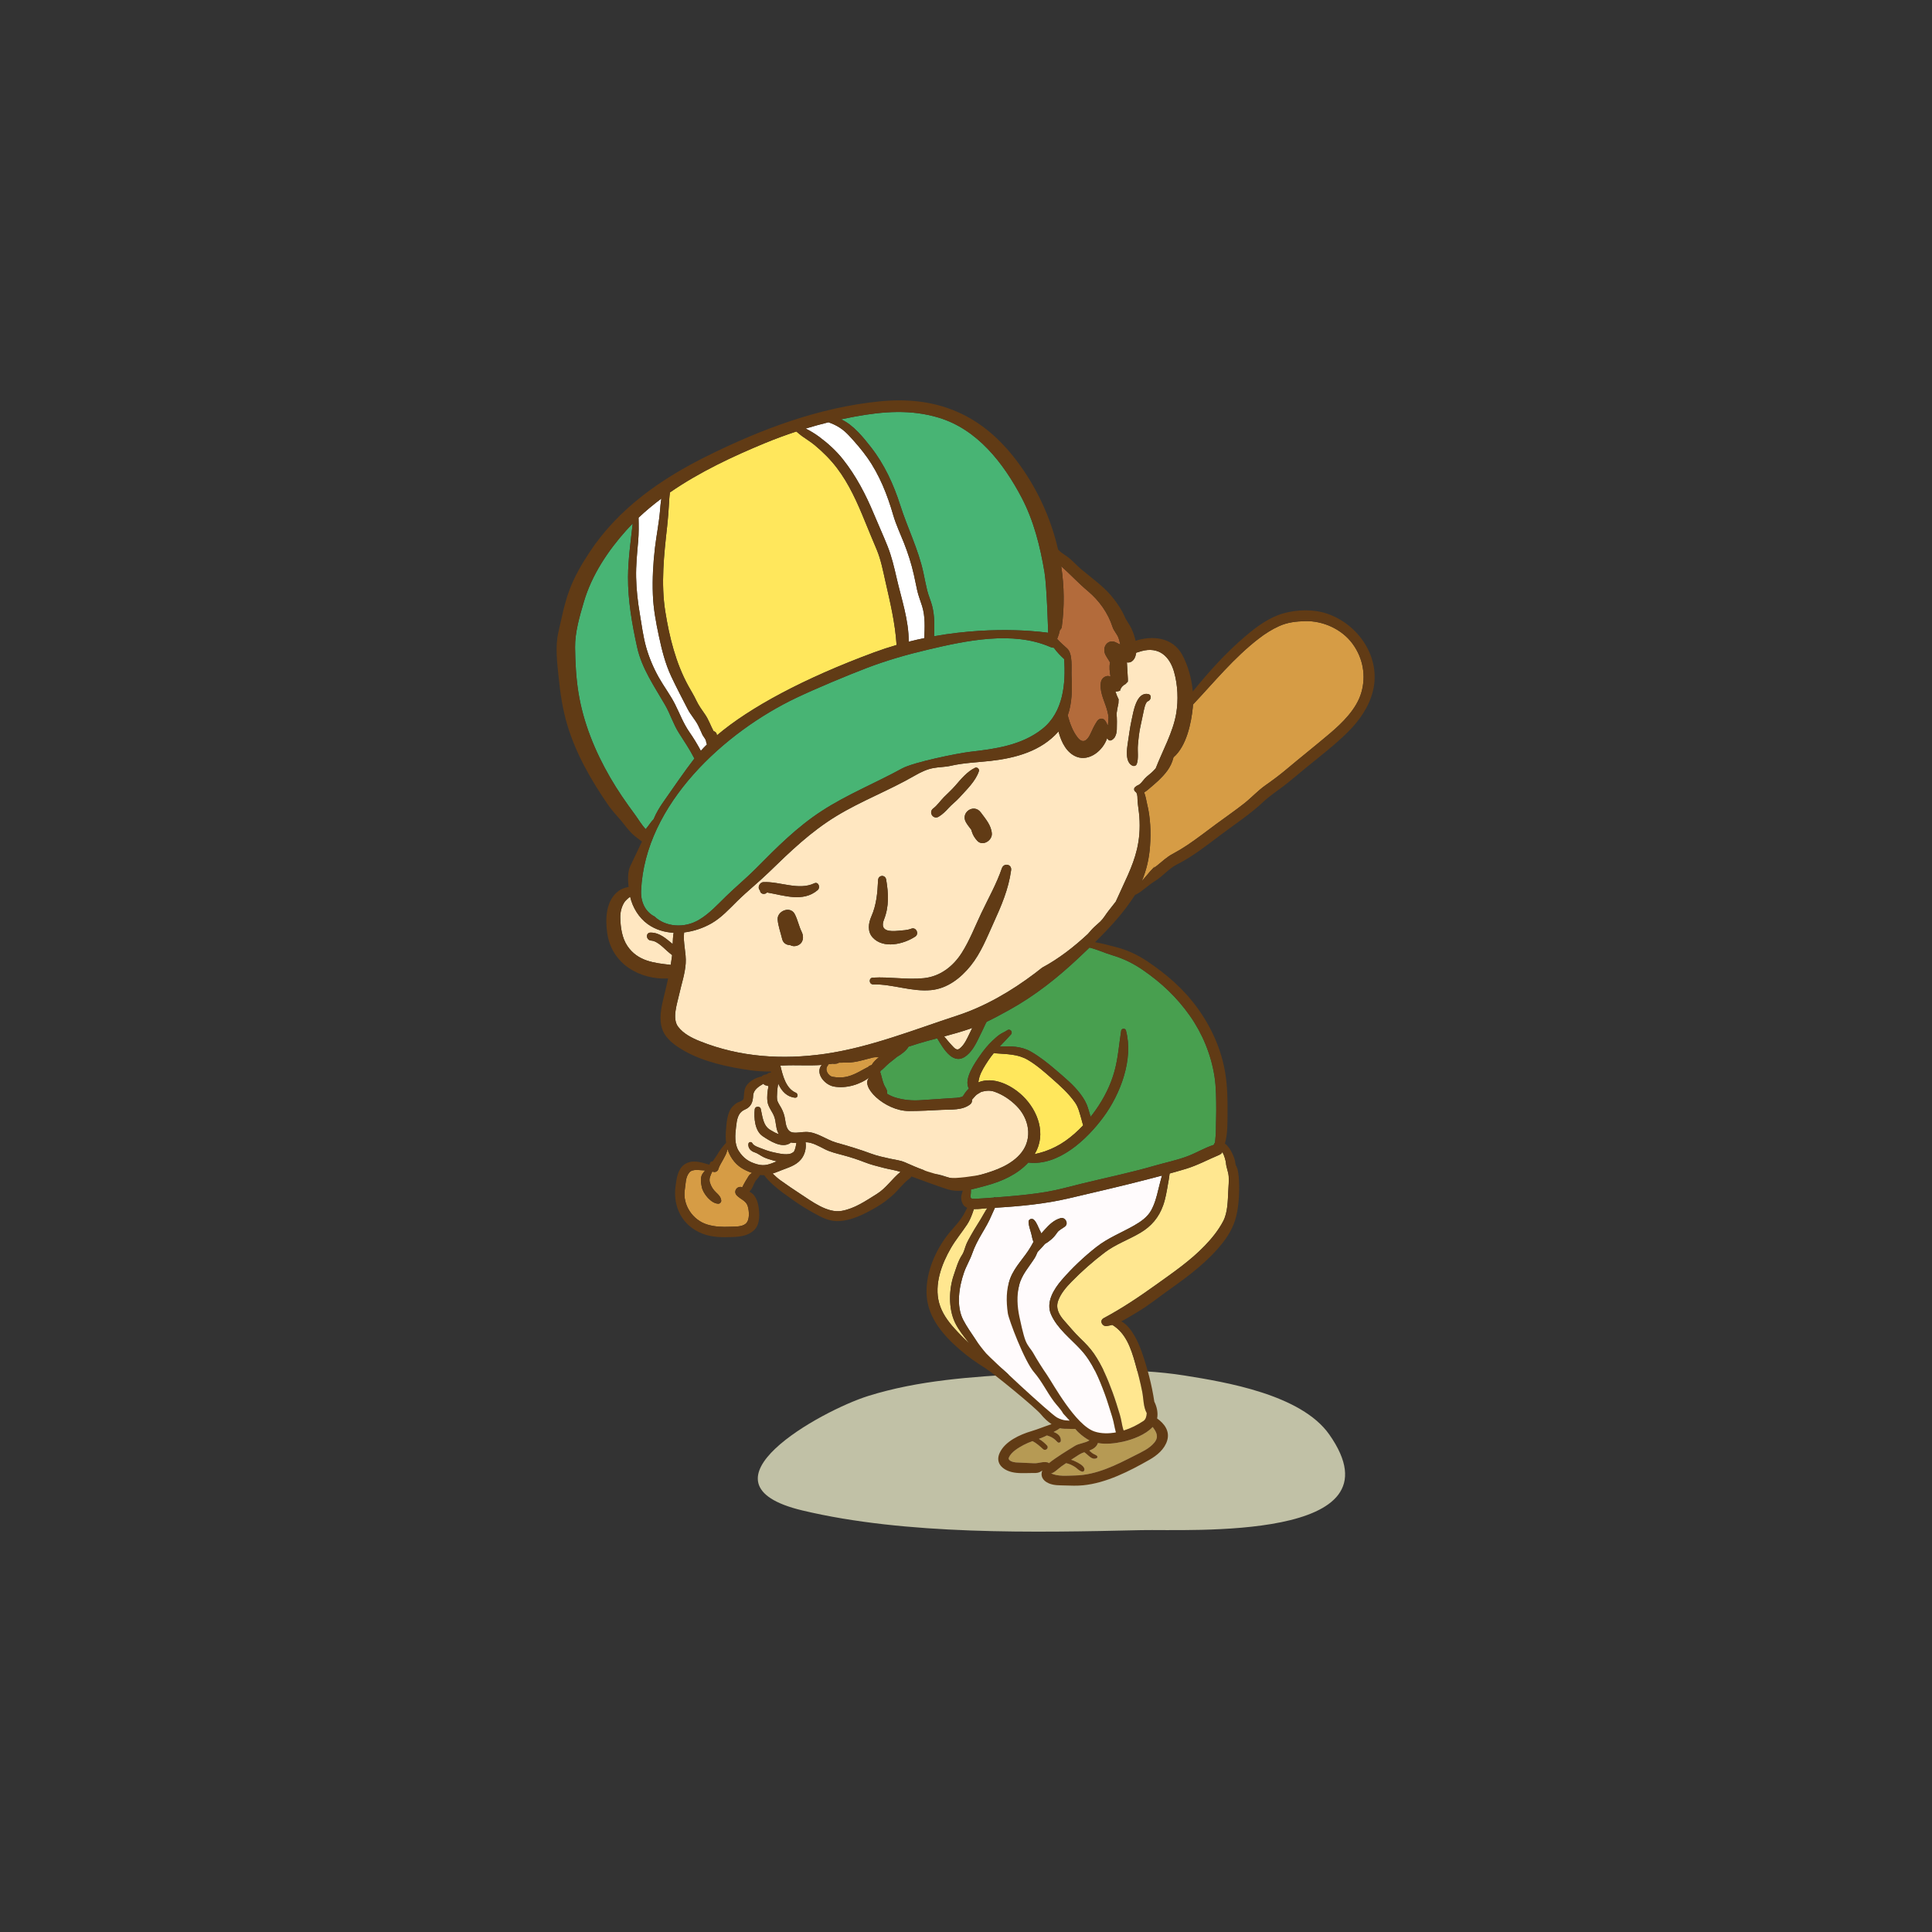 <?xml version="1.0" encoding="utf-8"?>
<!-- Generator: Adobe Illustrator 16.0.0, SVG Export Plug-In . SVG Version: 6.00 Build 0)  -->
<!DOCTYPE svg PUBLIC "-//W3C//DTD SVG 1.1//EN" "http://www.w3.org/Graphics/SVG/1.1/DTD/svg11.dtd">
<svg version="1.1" id="Layer_1" xmlns="http://www.w3.org/2000/svg" xmlns:xlink="http://www.w3.org/1999/xlink" x="0px" y="0px"
	 width="350px" height="350px" viewBox="0 0 350 350" enable-background="new 0 0 350 350" xml:space="preserve">
<rect x="0" y="0" width="350" height="350" fill="#333333" stroke="none"/>
<g>
	<path fill="#C1C1A6" d="M240.811,259.873c-5.103-7.262-18.862-9.505-26.155-10.674c-9.476-1.518-19.575-0.877-29.116-0.322
		c-9.506,0.55-19.12,1.159-28.253,4.015c-8.51,2.661-32.402,15.855-11.926,20.741c18.798,4.486,42.049,4.01,61.394,3.566
		C215.282,277.004,254.485,279.329,240.811,259.873z"/>
	<g>
		<g>
			<path fill="#FFE7C1" d="M156.61,210.539c-1.309-0.514-2.604-0.926-3.96-1.288c-1.093-0.293-2.217-0.552-3.231-1.066
				c-0.961-0.487-2.348-1.295-3.484-1.262c0.175,1.1-0.14,2.307-0.86,3.149c-0.962,1.128-2.321,1.444-3.64,1.979
				c-0.513,0.208-0.994,0.4-1.467,0.549c0.449,0.435,0.907,0.86,1.429,1.233c1.172,0.843,2.373,1.657,3.582,2.446
				c2.054,1.338,4.922,3.548,7.511,3.083c2.371-0.427,4.369-1.83,6.362-3.068c1.689-1.049,2.77-2.773,4.287-3.988
				c-0.969-0.333-2.013-0.466-3.001-0.721C158.932,211.274,157.771,210.996,156.61,210.539z"/>
			<path fill="#FFE7C1" d="M139.87,210.17c-0.538-0.15-1.078-0.322-1.583-0.567c-0.504-0.244-1.006-0.659-1.536-0.83
				c-0.697-0.223-1.221-0.708-1.181-1.48c0.022-0.447,0.554-0.542,0.747-0.148c0.243,0.496,1.468,0.835,1.968,1.04
				c0.674,0.275,1.377,0.478,2.089,0.626c0.846,0.177,2.527,0.581,3.264-0.04c0.057-0.048,0.114-0.077,0.172-0.093
				c0.279-0.497,0.37-1.065,0.468-1.629c-0.336,0.008-0.675-0.007-1.014-0.069c-0.042,0.047-0.09,0.089-0.147,0.126
				c-1.525,0.973-3.68-0.429-4.954-1.281c-1.438-0.964-1.601-3.349-1.435-4.886c0.058-0.547,0.96-0.601,1.085-0.066
				c0.315,1.332,0.402,3.034,1.709,3.812c0.492,0.294,1.012,0.613,1.57,0.775c-0.067-0.113-0.127-0.227-0.179-0.346
				c-0.384-0.89-0.319-1.85-0.623-2.747c-0.328-0.97-1.116-1.75-1.251-2.793c-0.122-0.938-0.002-1.876,0.181-2.797
				c-0.063-0.017-0.123-0.04-0.178-0.076c-0.043-0.028-0.21-0.038-0.271-0.066c-0.051-0.023-0.107-0.038-0.163-0.053
				c-0.151-0.044-0.244-0.147-0.281-0.267c-0.898,0.51-1.843,1.135-1.889,2.166c-0.051,1.177-0.354,2.03-1.493,2.528
				c-1.327,0.581-1.447,1.857-1.607,3.18c-0.167,1.377-0.306,3.029,0.461,4.269c0.828,1.338,1.842,2.036,3.329,2.455
				c1.452,0.411,2.288-0.006,3.598-0.52C140.42,210.321,140.129,210.244,139.87,210.17z"/>
			<path fill="#FFE7C1" d="M177.791,212.78c2.603-0.723,5.549-1.793,7.269-4.002c2.048-2.633,1.354-6.163-0.915-8.432
				c-1.129-1.13-2.45-2.024-3.964-2.564c-0.853-0.305-1.629-0.188-2.411,0.02c-0.365,0.224-0.781,0.423-1.031,0.682
				c-0.225,0.232-0.436,0.495-0.656,0.744c0.055,0.296-0.072,0.638-0.312,0.826c-1.444,1.127-3.385,0.91-5.122,1.004
				c-1.926,0.104-4.077,0.215-6.006,0.214c-4.352,0-9.073-4.567-7.054-6.147c-1.819,1.39-4.336,2.103-6.502,1.716
				c-1.756-0.313-3.464-2.482-2.225-3.914c-2.297,0.164-4.612-0.021-6.914,0.092c-0.189,0.01-0.384,0.014-0.579,0.019
				c0.428,1.771,0.971,4.14,2.81,4.924c0.443,0.189,0.405,0.949-0.148,0.896c-1.43-0.134-2.406-1.147-2.98-2.419
				c-0.024-0.053-0.047-0.105-0.07-0.16c-0.075,0.529-0.176,1.063-0.192,1.572c-0.015,0.52-0.116,1.188,0.087,1.681
				c0.175,0.427,0.436,0.787,0.653,1.19c0.364,0.674,0.581,1.309,0.697,2.067c0.14,0.914,0.281,2.22,1.438,2.378
				c0.796,0.107,1.584-0.114,2.381-0.107c1.993,0.018,3.648,1.431,5.492,1.947c2.147,0.599,4.209,1.221,6.299,1.996
				c1.103,0.409,2.236,0.643,3.379,0.9c0.868,0.194,1.861,0.292,2.68,0.646c1.121,0.485,2.21,0.984,3.339,1.379
				c0.434,0.268,0.88,0.526,1.335,0.771c0.255,0.014,0.513,0.021,0.774,0.012c0.825-0.029,1.824,0.428,2.619,0.637
				c0.953,0.251,1.896,0.251,2.833,0.125c0.141-0.209,0.486-0.255,0.695-0.115C176.259,213.207,177.024,212.993,177.791,212.78z"/>
			<path fill="#FFE790" d="M173.01,239.595c-1.206-2.51-1.118-6.021-0.216-8.627c0.419-1.208,0.78-2.549,1.494-3.623
				c0.379-0.568,0.507-1.31,0.772-1.938c0.255-0.596,0.571-1.132,0.884-1.697c0.731-1.325,1.605-2.563,2.33-3.893
				c0.176-0.322,0.375-0.633,0.579-0.939c-0.612,0.034-1.549,0.188-2.424,0.155c-0.105,0.274-0.188,0.559-0.276,0.805
				c-0.248,0.696-0.556,1.384-0.964,2.003c-0.946,1.431-2.057,2.752-2.919,4.241c-1.68,2.897-3.057,6.58-2.142,9.948
				c0.492,1.809,1.59,3.322,2.838,4.695c0.812,0.894,1.689,1.809,2.627,2.621c-0.053-0.067-0.102-0.136-0.155-0.201
				C174.564,242.057,173.618,240.859,173.01,239.595z"/>
			<path fill="#FFFBFC" d="M194.259,257.795c-0.455-0.841-2.524-3.415-3.089-4.178c-1.252-1.694-2.358-3.421-3.472-5.21
				c-0.847-1.361-4.321-9.611-4.479-10.724c-0.295-2.09-0.978-4.083-0.207-6.087c0.86-2.239,2.607-3.778,3.776-5.835
				c0.12-0.213,0.268-0.495,0.438-0.791c-0.232-0.486-0.273-1.034-0.425-1.558c-0.195-0.678-0.438-1.35-0.472-2.055
				c-0.024-0.521,0.661-0.706,0.987-0.373c0.501,0.509,0.714,1.199,1.024,1.832c0.096,0.196,0.221,0.409,0.3,0.625
				c0.006-0.003,0.014-0.007,0.021-0.01c0.19-0.215,0.385-0.43,0.578-0.645c0.823-0.913,1.676-1.768,2.891-2.11
				c0.833-0.235,1.508,0.942,0.815,1.508c-0.452,0.371-1.092,0.623-1.426,1.111c-0.295,0.433-0.626,0.855-1.025,1.196
				c-0.338,0.29-0.744,0.606-1.177,0.843c-0.439,0.497-0.877,0.993-1.35,1.473c-0.169,0.39-0.33,0.786-0.543,1.125
				c-1.03,1.626-2.346,3.008-2.805,4.932c-0.444,1.862-0.877,3.702-0.479,5.565c0.125,0.589,1.973,6.119,2.293,6.687
				c0.806,1.421,7.65,12.143,8.54,12.698c0.892,0.558,2.728,1.896,3.416,2.108c1.229,0.377,2.492-0.202,3.773-0.426
				c-0.274-0.95-0.379-1.917-0.689-2.872c-0.439-1.356-0.826-2.733-1.321-4.065c-1.051-2.832-2.243-5.752-4.311-8.01
				c-1.857-2.029-4.32-3.861-5.441-6.445c-0.965-2.218,0.528-4.588,1.95-6.234c1.856-2.148,4.039-4.212,6.272-5.963
				c2.123-1.664,4.529-2.576,6.846-3.902c1.181-0.675,2.395-1.502,3.069-2.724c0.659-1.189,1.009-2.512,1.315-3.83
				c0.199-0.844,0.43-1.663,0.65-2.487c-0.818,0.218-1.637,0.434-2.454,0.645c-4.762,1.24-9.579,2.338-14.365,3.467
				c-4.419,1.041-8.923,1.455-13.44,1.723c-0.179,0.438-0.411,0.868-0.598,1.321c-0.489,1.185-1.142,2.281-1.79,3.386
				c-0.696,1.188-1.301,2.326-1.752,3.632c-0.402,1.153-1.052,2.192-1.457,3.36c-0.906,2.612-1.479,6.094-0.13,8.66
				c0.644,1.223,1.45,2.349,2.211,3.497c0.528,0.8,0.878,1.659,1.294,2.496c1.026,0.69,1.966,1.919,3.042,2.488
				c1.475,0.781,8.421,8.495,9.665,9.216C190.979,256.999,194.305,257.88,194.259,257.795z"/>
			<path fill="#D69C45" d="M153.526,192.494c-0.479,0.008-0.994,0.021-1.521,0.019c-0.121,0.055-0.245,0.105-0.368,0.159
				c-0.275,0.045-0.526,0.074-0.808,0.025c-0.264,0.042-0.529,0.081-0.794,0.115c-0.005,0.092-0.035,0.186-0.103,0.264
				c-0.572,0.669,0.087,1.847,0.898,1.996c0.943,0.174,1.896,0.172,2.826-0.082c1.382-0.376,2.526-1.169,3.78-1.791
				c-0.005-0.029-0.012-0.059-0.018-0.087c0.163-0.059,0.326-0.115,0.49-0.173c0.312-0.551,0.833-1.04,1.312-1.411
				c-0.38-0.005-0.762-0.027-1.13,0.063C156.525,191.969,155.165,192.469,153.526,192.494z"/>
			<path fill="#D69C45" d="M132.688,209.998c-0.405-0.586-0.693-1.194-0.889-1.822c-0.061,0.227-0.11,0.456-0.194,0.673
				c-0.144,0.388-0.359,0.739-0.542,1.106c-0.289,0.579-0.728,1.169-0.904,1.793c-0.16,0.569-0.726,0.686-1.112,0.476
				c-0.305,0.652-0.662,1.285-0.434,2.019c0.22,0.705,0.564,1.256,1.103,1.766c0.472,0.445,0.856,0.807,0.942,1.465
				c0.037,0.287-0.234,0.595-0.523,0.591c-1.287-0.014-2.749-1.798-2.997-3.013c-0.148-0.732-0.317-1.716,0.115-2.384
				c0.136-0.213,0.311-0.42,0.489-0.629c-1.011-0.021-2.255-0.335-2.845,0.351c-0.733,0.854-0.668,2.047-0.836,3.099
				c-0.446,2.789,1.431,5.561,4.092,6.356c1.37,0.409,2.685,0.447,4.102,0.392c0.87-0.035,2.085,0.048,2.811-0.527
				c0.806-0.641,0.666-2.322,0.394-3.205c-0.305-0.995-1.264-1.21-1.966-1.924c-0.755-0.769,0.103-1.858,0.971-1.486
				c0.341-0.713,0.739-1.376,1.171-2.063c0.128-0.205,0.358-0.38,0.598-0.552C134.808,211.979,133.612,211.331,132.688,209.998z"/>
			<path fill="#FFE75C" d="M187.428,209.088c0.636-0.15,1.271-0.303,1.892-0.52c1.29-0.455,2.52-1.066,3.643-1.852
				c1.175-0.821,2.268-1.793,3.266-2.853c-0.131-0.344-0.193-0.709-0.319-1.132c-0.309-1.032-0.526-2.111-1.156-3.006
				c-1.162-1.654-2.688-3.017-4.197-4.345c-1.353-1.195-2.803-2.469-4.366-3.383c-1.828-1.067-3.798-1.014-5.851-1.182
				c-0.11,0.001-0.203-0.023-0.281-0.064c-0.357,0.429-0.698,0.875-1.014,1.354c-0.611,0.934-1.288,1.941-1.611,3.021
				c-0.095,0.315-0.146,0.638-0.203,0.954c2.696-1.112,5.965,0.45,8.055,2.47c2.766,2.673,4.303,6.916,2.181,10.481
				C187.452,209.052,187.438,209.069,187.428,209.088z"/>
			<path fill="#48B474" d="M168.037,117.699c-3.747,0.882-7.461,1.95-11.063,3.326c-3.518,1.343-9.272,3.754-12.667,5.367
				c-12.905,6.128-27.482,19.225-28.167,34.957c-0.089,2.076,0.763,3.83,2.439,4.689c1.998,1.905,5.387,2.162,8.02,0.611
				c1.925-1.135,3.364-2.75,4.954-4.297c1.801-1.754,3.746-3.348,5.515-5.142c3.684-3.733,7.319-7.373,11.729-10.253
				c4.63-3.025,9.766-5.078,14.595-7.73c2.116-1.162,10.176-2.785,12.379-3.036c4.504-0.512,9.316-1.167,13.059-4.143
				c3.817-3.035,4.256-8.254,3.95-12.65c-0.661-0.616-1.338-1.296-1.87-2.05c-0.201-0.001-0.414-0.043-0.631-0.139
				C183.451,114.23,175.024,116.051,168.037,117.699z"/>
			<path fill="#FFE7C1" d="M114.165,162.478c-0.002-0.009-0.004-0.019-0.007-0.027c-0.421,0.275-0.898,0.783-1,0.932
				c-0.554,0.811-0.807,1.867-0.787,2.845c0.035,1.735,0.297,3.695,1.301,5.167c1.879,2.757,4.858,3.069,7.84,3.398
				c0.084-0.506,0.161-1.013,0.222-1.52c0.01-0.083,0.016-0.165,0.024-0.246c-0.174-0.146-0.35-0.289-0.527-0.429
				c-0.924-0.739-2.039-2.121-3.285-2.206c-0.903-0.061-1.043-1.445-0.089-1.445c1.67,0,2.788,1.098,4.008,2.073
				c0.023-0.688,0.054-1.367,0.166-2.041c-1.659-0.088-3.277-0.563-4.669-1.555C115.754,166.28,114.598,164.397,114.165,162.478z"/>
			<path fill="#48B474" d="M157.787,81.02c2.434,3.112,4.105,6.754,5.298,10.505c1.304,4.103,3.287,7.991,4.195,12.222
				c0.229,1.065,0.425,2.14,0.686,3.198c0.236,0.965,0.664,1.875,0.907,2.841c0.461,1.819,0.411,3.627,0.347,5.473
				c11.57-2.066,20.664-0.622,20.664-0.622s-0.225-8.35-0.663-10.974c-0.773-4.645-1.951-9.358-4.157-13.545
				c-3.307-6.272-8.025-12.339-14.988-14.448c-5.078-1.539-10.063-1.146-15.229-0.2c-0.827,0.152-1.656,0.319-2.482,0.499
				C154.572,76.914,156.557,79.449,157.787,81.02z"/>
			<path fill="#B36B3B" d="M192.001,114.154c-0.099,0.557-0.283,1.073-0.49,1.604c0.574,0.624,1.23,1.206,1.788,1.699
				c1.107,0.982,0.758,3.671,0.828,5.055c0.121,2.351,0.092,4.861-0.697,7.091c0.385,1.439,0.908,2.871,1.782,3.989
				c0.912,1.17,1.731,0.649,2.309-0.604c0.387-0.839,0.733-1.606,1.235-2.345c0.354-0.52,1.053-0.65,1.456-0.088
				c0.183,0.255,0.319,0.529,0.413,0.813c0.042-0.018,0.077-0.037,0.106-0.058c0.019-0.44,0.046-0.883,0.091-1.324
				c-0.066-0.736-0.26-1.409-0.506-2.125c-0.48-1.388-1.151-2.862-0.856-4.358c0.129-0.651,0.863-1.198,1.535-0.999
				c0.072,0.021,0.132,0.043,0.186,0.064c-0.143-0.867-0.273-1.71-0.082-2.552c-0.311-0.619-0.865-1.199-1.006-1.898
				c-0.245-1.213,0.766-2.331,2.02-1.757c0.271,0.124,0.546,0.274,0.825,0.412c-0.062-0.392-0.164-0.778-0.284-1.132
				c-0.254-0.756-0.874-1.338-1.102-2.05c-0.804-2.521-2.425-4.794-4.447-6.487c-1.707-1.429-3.205-3.054-4.854-4.525
				c0.546,3.619,0.602,7.311,0.105,10.955C192.32,113.799,192.185,114.008,192.001,114.154z"/>
			<path fill="#FFFFFF" d="M152.71,83.215c2.375,2.998,4.129,6.36,5.594,9.882c0.815,1.96,1.709,3.898,2.491,5.872
				c0.741,1.871,1.196,3.819,1.645,5.777c0.844,3.69,2.216,7.645,2.178,11.502c0.955-0.241,1.897-0.456,2.829-0.647
				c0.071-1.944,0.19-3.86-0.384-5.753c-0.294-0.966-0.683-1.898-0.902-2.885c-0.207-0.931-0.386-1.867-0.594-2.797
				c-0.44-1.981-1.065-3.931-1.812-5.82c-0.657-1.663-1.437-3.299-1.936-5.019c-1.057-3.655-2.476-7.277-4.686-10.402
				c-0.995-1.408-2.13-2.72-3.302-3.985c-1.122-1.21-2.215-1.898-3.744-2.438c-1.384,0.343-2.761,0.722-4.128,1.137
				c0.85,0.432,1.669,0.922,2.436,1.491C149.979,80.301,151.485,81.668,152.71,83.215z"/>
			<path fill="#48B474" d="M117.026,150.146c0.522-0.603,0.886-1.25,1.382-1.738c0.463-1.134,1.114-2.214,1.833-3.229
				c1.829-2.582,3.624-5.269,5.558-7.768c-0.013-0.02-0.026-0.036-0.036-0.057c-0.816-1.593-1.806-3.057-2.766-4.563
				c-1.033-1.623-1.561-3.436-2.516-5.09c-1.933-3.353-4.204-6.58-5.055-10.434c-0.912-4.124-1.68-8.49-1.654-12.726
				c0.021-3.249,0.488-6.477,0.848-9.709c-0.389,0.397-0.772,0.8-1.143,1.214c-3.335,3.72-6.28,8.123-7.706,12.983
				c-0.767,2.614-1.62,5.504-1.591,8.25c0.031,2.658,0.178,5.47,0.594,8.095c0.867,5.482,2.999,10.703,5.756,15.468
				c1.364,2.356,2.855,4.504,4.467,6.686c0.65,0.881,1.234,1.908,1.978,2.684C116.993,150.191,117.007,150.169,117.026,150.146z"/>
			<path fill="#FFE75C" d="M124.692,124.25c0.495,0.905,1.023,1.729,1.458,2.663c0.42,0.9,1.034,1.725,1.596,2.544
				c0.636,0.927,0.975,1.979,1.508,2.959c0.008,0.012,0.013,0.022,0.021,0.034c0.288,0.082,0.532,0.29,0.583,0.622
				c0.008,0.048,0.014,0.096,0.021,0.145c5.932-5.041,15.74-10.326,28.5-15.041c1.357-0.502,2.708-0.943,4.045-1.332
				c-0.248-3.964-1.16-7.725-2.039-11.598c-0.433-1.909-0.799-3.865-1.561-5.679c-0.72-1.719-1.441-3.429-2.143-5.158
				c-1.358-3.345-2.859-6.737-5.059-9.627c-1.161-1.526-2.507-2.865-3.976-4.096c-0.771-0.646-1.61-1.141-2.418-1.726
				c-0.322-0.233-0.634-0.532-0.965-0.789c-1.928,0.633-3.831,1.334-5.691,2.103c-5.788,2.393-11.853,5.227-17.198,8.927
				c-0.126,0.763-0.152,1.59-0.171,1.898c-0.091,1.453-0.186,2.871-0.35,4.324c-0.565,5.056-1.139,10.311-0.328,15.372
				C121.271,115.444,122.42,120.102,124.692,124.25z"/>
			<path fill="#FFFFFF" d="M115.238,104.586c0.043,2.229,0.299,4.436,0.67,6.632c0.339,1.997,0.598,4.103,1.15,6.05
				c0.532,1.876,1.33,3.757,2.288,5.458c0.925,1.643,2.083,3.157,2.934,4.841c0.874,1.73,1.499,3.458,2.618,5.068
				c0.756,1.085,1.439,2.213,2.062,3.379c0.349-0.385,0.721-0.772,1.118-1.163c-0.096-0.154-0.159-0.346-0.172-0.581
				c-0.019-0.31-0.532-0.893-0.667-1.188c-0.264-0.573-0.503-1.169-0.795-1.728c-0.527-1.008-1.33-1.861-1.849-2.87
				c-1.009-1.962-2.034-3.9-2.977-5.906c-1.114-2.37-1.718-4.835-2.266-7.396c-0.531-2.479-0.987-4.941-1.08-7.481
				c-0.103-2.833,0.046-5.676,0.383-8.49c0.268-2.249,0.73-4.494,0.917-6.748c0.039-0.462,0.094-1.284,0.243-2.143
				c-1.448,1.081-2.833,2.231-4.134,3.463c0.034,1.427,0.054,2.849-0.075,4.284C115.414,100.227,115.194,102.417,115.238,104.586z"
				/>
			<path fill="#D69C45" d="M236.427,112.525c-1.644,0.043-3.163,0.212-4.68,0.891c-1.319,0.59-2.548,1.374-3.689,2.255
				c-4.508,3.471-8.06,7.852-11.93,11.957c-0.013,0.194-0.028,0.387-0.047,0.577c-0.282,2.776-1.125,6.971-3.497,8.998
				c-0.004,0.018-0.004,0.037-0.009,0.056c-0.456,1.799-1.47,2.951-2.796,4.22c-0.569,0.543-1.197,1.042-1.79,1.557
				c-0.225,0.194-0.463,0.376-0.719,0.512c0.289,0.684,0.401,1.549,0.535,2.088c0.617,2.461,0.71,5.123,0.533,7.648
				c-0.153,2.184-0.626,4.312-1.479,6.324c0.499-0.559,0.989-1.125,1.463-1.709c0.299-0.309,0.592-0.621,0.878-0.94
				c-0.07,0.108-0.141,0.215-0.212,0.323c0.231-0.168,0.46-0.339,0.683-0.519c0.897-0.719,1.699-1.49,2.71-2.035
				c0.93-0.5,1.837-1.039,2.715-1.626c1.805-1.209,3.514-2.546,5.262-3.837c1.678-1.239,3.409-2.424,5.046-3.717
				c1.324-1.045,2.473-2.32,3.854-3.288c1.277-0.896,2.532-1.829,3.728-2.833c2.614-2.199,5.3-4.322,7.906-6.53
				c2.3-1.948,4.847-4.432,5.721-7.409c0.904-3.073,0.307-6.288-1.593-8.875C243.074,113.965,239.661,112.438,236.427,112.525z"/>
			<path fill="#FFE7C1" d="M206.08,145.007c-0.023-0.376,0.025-1.033-0.216-1.404c-0.053-0.046-0.101-0.098-0.144-0.156
				c-0.012-0.01-0.025-0.021-0.039-0.029c-0.297-0.185-0.301-0.718,0.018-0.866c0.089-0.111,0.221-0.21,0.408-0.28
				c0.54-0.204,0.912-0.829,1.291-1.241c0.468-0.507,1.096-0.892,1.574-1.41c0.131-0.142,0.262-0.282,0.394-0.421
				c1.245-3.206,3.144-6.56,3.716-9.946c0.407-2.407,0.285-5.174-0.389-7.537c-0.813-2.851-2.78-4.627-5.926-3.756
				c-0.276,0.076-0.598,0.172-0.938,0.287c-0.032,0.216-0.077,0.427-0.142,0.633c-0.181,0.582-0.646,1.153-1.323,1.14
				c-0.077-0.001-0.151-0.01-0.227-0.014c0.011,0.078,0.021,0.157,0.027,0.24c0.054,0.917,0.111,1.833,0.16,2.751
				c0.011,0.187,0.003,0.361-0.021,0.522c-0.133,0.105-0.255,0.229-0.362,0.372c-0.485,0.239-0.882,0.65-1.023,1.167
				c-0.006,0.026-0.012,0.052-0.018,0.079c-0.261,0.085-0.541,0.136-0.829,0.153c0.141,0.458,0.356,0.933,0.552,1.359
				c0.008-0.011,0.019-0.021,0.026-0.032c-0.021,0.262-0.037,0.524-0.035,0.787c-0.143,0.62-0.252,1.251-0.339,1.889
				c0.091,0.945,0.065,1.906,0.043,2.849c-0.012,0.461-0.112,0.99-0.368,1.4c0,0.018-0.002,0.037-0.002,0.055
				c-0.015,0.005-0.032,0.008-0.047,0.013c-0.14,0.201-0.316,0.371-0.549,0.479c-0.146,0.067-0.352,0.095-0.488-0.015
				c-0.131-0.105-0.221-0.212-0.286-0.321c-0.008-0.001-0.016-0.001-0.021-0.001c-0.753,2.245-3.223,4.204-5.486,3.357
				c-1.769-0.662-2.788-2.547-3.318-4.599c-3.129,3.583-7.789,4.827-12.349,5.339c-2.369,0.265-4.823,0.337-7.152,0.876
				c-1.056,0.245-2.122,0.214-3.181,0.415c-1.237,0.233-2.354,0.791-3.434,1.414c-4.572,2.641-9.578,4.521-14.092,7.268
				c-4.668,2.84-8.362,6.412-12.249,10.187c-1.859,1.806-3.899,3.42-5.743,5.238c-1.436,1.417-2.885,3.01-4.653,4.021
				c-1.486,0.851-3.213,1.445-4.969,1.651c-0.221,1.871,0.415,3.714,0.29,5.592c-0.126,1.924-0.777,3.768-1.187,5.64
				c-0.355,1.629-1.32,4.348-0.198,5.839c0.96,1.272,2.487,2.044,3.938,2.626c7.269,2.914,14.961,3.403,22.699,2.296
				c8.213-1.191,16.145-4.388,23.994-6.954c5.012-1.639,9.797-4.45,13.992-7.621c0.449-0.339,0.894-0.688,1.338-1.042
				c3.018-1.616,5.805-3.794,8.277-6.099c0.257-0.306,0.52-0.607,0.797-0.9c0.462-0.486,0.983-0.894,1.465-1.356
				c0.567-0.544,0.978-1.293,1.464-1.907c0.447-0.564,0.894-1.128,1.332-1.7c1.569-3.534,3.084-6.286,3.839-9.488
				c0.415-1.771,0.598-3.677,0.429-5.929C206.327,146.939,206.14,145.98,206.08,145.007z M144.399,171.312
				c-0.464,0.159-0.899,0.101-1.265-0.099c-0.647-0.008-1.259-0.345-1.441-1.118c-0.272-1.154-0.708-2.291-0.812-3.478
				c-0.138-1.594,2.279-2.553,3.084-1.04c0.556,1.046,0.75,2.206,1.271,3.254C145.703,169.769,145.506,170.935,144.399,171.312z
				 M148.119,161.254c-2.643,2.25-6.097,0.945-9.172,0.426c-0.308,0.392-1.103,0.348-1.235-0.207
				c-0.072-0.128-0.057-0.166,0.043-0.114c-0.654-0.465-0.18-1.513,0.535-1.551c2.982-0.157,6.369,1.563,9.219,0.213
				C148.28,159.657,148.663,160.791,148.119,161.254z M177.68,147.182c0.852,1.157,1.898,2.322,2,3.824
				c0.085,1.281-1.688,2.375-2.656,1.294c-0.429-0.478-0.754-0.974-0.947-1.592c-0.047-0.15-0.085-0.278-0.126-0.4
				c-0.022-0.03-0.045-0.062-0.068-0.089c-0.309-0.407-0.626-0.799-0.884-1.243C173.955,147.18,176.443,145.501,177.68,147.182z
				 M169.063,146.458c0.76-0.575,1.285-1.393,1.955-2.063c0.678-0.678,1.379-1.303,2.012-2.028c1.042-1.196,2.176-2.6,3.632-3.281
				c0.345-0.162,0.798,0.241,0.681,0.603c-0.604,1.844-2.254,3.376-3.528,4.793c-0.611,0.68-1.341,1.205-1.96,1.889
				c-0.545,0.602-1.1,1.153-1.796,1.576C169.067,148.546,168.146,147.152,169.063,146.458z M157.857,166.019
				c0.938-2.126,1.107-4.286,1.217-6.581c0.045-0.949,1.307-1.027,1.464-0.089c0.421,2.498,0.548,4.838-0.394,7.239
				c-0.85,2.166,1.098,2.175,2.596,2.03c0.825-0.079,1.573-0.078,2.36-0.381c0.861-0.332,1.459,0.931,0.708,1.43
				c-2.101,1.391-5.792,2.271-7.717,0.167C157.113,168.766,157.317,167.242,157.857,166.019z M183.173,157.65
				c-0.475,3.446-1.771,6.443-3.202,9.586c-1.213,2.663-2.277,5.419-4.135,7.724c-1.785,2.218-4.21,4.12-7.14,4.403
				c-3.566,0.346-6.962-1.101-10.501-1.031c-0.787,0.015-0.867-1.18-0.074-1.225c3.085-0.174,6.205,0.418,9.272,0.095
				c2.924-0.312,5.291-2.142,6.845-4.593c1.434-2.263,2.378-4.75,3.523-7.159c1.276-2.685,2.776-5.338,3.738-8.155
				C181.851,156.27,183.325,156.536,183.173,157.65z M205.112,138.69c-1.313-0.665-0.972-2.955-0.796-4.113
				c0.215-1.417,0.393-2.807,0.698-4.201c0.312-1.412,0.845-5.069,2.992-4.638c0.725,0.146,0.51,1.092-0.04,1.292
				c-0.509,0.184-0.725,1.584-0.827,2.021c-0.187,0.807-0.326,1.625-0.515,2.431c-0.266,1.137-0.386,2.393-0.486,3.56
				c-0.088,1.039,0.153,2.355-0.195,3.341C205.813,138.744,205.441,138.857,205.112,138.69z"/>
			<path fill="#FFE7C1" d="M173.788,190.001c0.503-0.363,0.868-0.884,1.171-1.418c0.393-0.692,0.757-1.541,1.179-2.367
				c-0.161,0.06-0.322,0.121-0.484,0.177c-1.519,0.519-3.059,0.952-4.606,1.367c0.451,0.527,0.872,1.084,1.349,1.575
				C172.762,189.711,173.246,190.391,173.788,190.001z"/>
			<path fill="#FFE790" d="M211.888,212.592c-0.09,0.825-0.292,1.875-0.298,1.901c-0.226,1.304-0.436,2.631-0.881,3.882
				c-0.777,2.183-2.142,3.781-4.135,4.961c-2.128,1.26-4.489,2.069-6.468,3.578c-2.101,1.603-4.139,3.387-5.986,5.278
				c-0.974,0.998-1.95,2.121-2.429,3.457c-0.5,1.4,0.202,2.591,1.122,3.627c0.953,1.069,1.861,2.192,2.896,3.186
				c0.912,0.876,1.762,1.735,2.48,2.786c1.471,2.147,2.463,4.54,3.361,6.971c0.491,1.33,0.909,2.707,1.322,4.067
				c0.281,0.922,0.358,1.863,0.64,2.774c0.037,0.023,0.071,0.049,0.104,0.079c1.252-0.396,2.424-0.982,3.522-1.713
				c0.417-0.277,0.572-0.814,0.604-1.422c-0.636-1.155-0.564-2.556-0.815-3.851c-0.341-1.761-0.81-3.533-1.294-5.26
				c-0.747-2.646-1.687-5.415-4.139-6.884c-0.325,0.093-0.661,0.166-1.006,0.213c-0.825,0.112-1.369-0.986-0.551-1.422
				c3.345-1.784,6.47-3.889,9.546-6.095c3.042-2.181,6.164-4.317,8.772-7.03c1.289-1.338,2.474-2.798,3.339-4.451
				c0.827-1.582,0.831-3.707,0.918-5.446c0.043-0.883,0.139-1.784,0.076-2.668c-0.061-0.838-0.433-1.583-0.493-2.398
				c-0.03-0.378-0.274-1.341-0.644-2.007c-0.116,0.241-0.36,0.422-0.596,0.52c-2.006,0.837-3.92,1.885-6.009,2.518
				C213.868,212.04,212.879,212.32,211.888,212.592z"/>
			<path fill="#B69A54" d="M198.896,261.422c-0.133,0.43-0.466,0.815-0.909,1.063c-0.213,0.118-0.433,0.214-0.654,0.304
				c0.237,0.191,0.454,0.416,0.718,0.569c0.213,0.125,0.436,0.195,0.638,0.341c0.154,0.112,0.176,0.368-0.014,0.463
				c-0.869,0.423-1.511-0.582-2.234-1.067c-0.028,0.009-0.057,0.017-0.084,0.026c-0.662,0.195-1.211,0.631-1.792,0.996
				c-0.175,0.111-0.347,0.222-0.519,0.335c0.257,0.066,0.509,0.167,0.749,0.288c0.519,0.262,1.579,0.747,1.663,1.406
				c0.025,0.214-0.111,0.497-0.374,0.46c-0.553-0.078-0.963-0.63-1.436-0.909c-0.464-0.273-0.982-0.539-1.524-0.627
				c-0.309,0.211-0.613,0.421-0.92,0.637c-0.315,0.221-1.497,1.357-1.836,1.181c1.222,0.635,3.02,0.437,4.382,0.409
				c3.901-0.08,7.428-1.882,10.827-3.618c1.246-0.637,2.625-1.226,3.539-2.335c0.896-1.086,0.352-1.945-0.297-2.831
				c-1.283,1.4-3.62,2.281-5.38,2.667C202.048,261.482,200.396,261.69,198.896,261.422z"/>
			<path fill="#489F4F" d="M195.437,173.502c-3.846,3.624-7.976,6.902-12.615,9.464c-1.321,0.73-2.686,1.477-4.08,2.143
				c-0.104,0.176-0.204,0.355-0.284,0.543c-0.289,0.664-0.626,1.309-0.94,1.961c-0.612,1.265-1.263,2.667-2.37,3.58
				c-2.373,1.962-4.127-1.015-5.367-3.094c-0.569,0.15-1.138,0.302-1.707,0.455c-1.17,0.316-2.328,0.678-3.479,1.059
				c-0.467,0.798-1.334,1.392-2.156,1.887c-0.595,0.538-1.285,0.976-1.844,1.53c-0.324,0.319-0.689,0.704-1.097,0.99
				c0.007,0.165-0.009,0.258-0.092,0.062c-0.001,0.001-0.001,0.001-0.001,0.001c0.073,0.185,0.139,0.367,0.189,0.56
				c0.167,0.617,0.303,1.243,0.544,1.837c0.167,0.41,0.493,0.786,0.573,1.224c0.026,0.144,0.013,0.294-0.04,0.425
				c0.502,0.3,1.047,0.56,1.596,0.719c1.553,0.45,2.988,0.569,4.597,0.458c1.78-0.122,3.561-0.246,5.342-0.357
				c0.696-0.043,1.37-0.04,2.029-0.235c0.028-0.009,0.053-0.015,0.079-0.021c0.19-0.148,0.303-0.376,0.438-0.583
				c0.214-0.328,0.483-0.637,0.764-0.913c-0.994-1.724,1.165-4.748,2.087-6.064c0.659-0.943,1.352-1.798,2.188-2.592
				c0.418-0.396,0.844-0.789,1.317-1.119c0.444-0.308,0.954-0.492,1.388-0.796c0.479-0.335,1.043,0.329,0.663,0.761
				c-0.673,0.763-1.375,1.471-2.056,2.195c1.958-0.055,3.853-0.093,5.629,0.917c1.594,0.906,3.102,2.103,4.487,3.296
				c1.566,1.35,3.237,2.695,4.488,4.358c0.634,0.844,1.104,1.618,1.408,2.63c0.153,0.511,0.308,1.02,0.461,1.529
				c0.308-0.386,0.606-0.776,0.89-1.175c1.534-2.169,2.757-4.578,3.453-7.148c0.651-2.401,0.804-4.828,1.194-7.271
				c0.068-0.43,0.745-0.479,0.859-0.052c1.413,5.22-0.995,11.542-4.093,15.725c-2.985,4.037-8.11,8.878-13.595,8.221
				c-1.947,2.121-4.77,3.396-7.518,4.14c-0.915,0.247-1.886,0.531-2.871,0.732c0.004,0.19,0.001,0.385-0.014,0.582
				c-0.062,0.843-0.243,1.15,0.686,1.113c1.157-0.046,2.315-0.125,3.474-0.217c0.071-0.127,0.239-0.114,0.336-0.026
				c0.767-0.063,1.531-0.128,2.296-0.195c2.296-0.203,4.594-0.428,6.868-0.813c2.174-0.368,4.264-0.964,6.4-1.489
				c4.376-1.077,8.806-1.977,13.138-3.234c2.029-0.59,4.15-1.012,6.127-1.768c1.554-0.593,3.059-1.514,4.643-2.018
				c0.049-0.082,0.078-0.114,0.057-0.041c0.048-0.167,0.123-0.298,0.214-0.405c0.044-0.765,0.165-1.527,0.158-2.298
				c-0.012-1.135,0.06-2.267,0.054-3.403c-0.011-2.089,0.006-4.27-0.324-6.335c-0.625-3.918-2.174-7.69-4.46-10.935
				c-2.346-3.327-5.118-5.938-8.453-8.241c-1.764-1.22-3.559-2.101-5.611-2.713c-1.32-0.394-2.705-1.031-4.105-1.387
				C196.736,172.275,196.088,172.888,195.437,173.502z"/>
			<path fill="#B69A54" d="M197.357,260.932c-0.146-0.072-0.288-0.15-0.429-0.236c-0.634-0.397-1.517-1.054-2.123-1.825
				c-0.382,0.019-0.774-0.009-1.182-0.02c-0.542-0.013-1.089,0.014-1.611-0.114c-0.31,0.234-0.662,0.436-1.004,0.607
				c-0.048,0.023-0.093,0.049-0.14,0.072c0.745,0.262,1.358,0.765,1.312,1.595c-0.016,0.3-0.398,0.468-0.61,0.232
				c-0.568-0.636-1.163-0.987-1.911-1.2c-0.314,0.159-0.631,0.309-0.965,0.438c-0.162,0.063-0.326,0.123-0.492,0.182
				c0.564,0.326,1.076,0.769,1.463,1.188c0.435,0.468-0.251,1.091-0.714,0.668c-0.581-0.531-1.191-1.087-1.9-1.445
				c-0.549,0.2-1.09,0.418-1.601,0.69c-0.922,0.491-2.244,1.266-2.677,2.274c-0.254,0.59,0.788,0.857,1.259,0.892
				c1.077,0.078,2.158,0.079,3.236,0.148c0.892,0.059,1.627-0.365,2.52-0.153c0.093,0.021,0.167,0.075,0.221,0.145
				c1.493-1.177,3.136-2.156,4.749-3.155C195.438,261.495,196.636,261.414,197.357,260.932z"/>
		</g>
		<g>
			<path fill="#613B15" d="M240.449,111.18c-2.49-0.856-5.511-0.769-8.019-0.043c-2.557,0.74-4.793,2.401-6.792,4.098
				c-3.556,3.017-6.638,6.445-9.552,10.042c-0.203-2.352-0.883-4.772-1.938-6.697c-1.71-3.116-5.341-3.504-8.428-2.497
				c-0.162-0.767-0.431-1.513-0.727-2.167c-0.366-0.812-0.924-1.434-1.267-2.243c-0.479-1.127-1.169-2.145-1.905-3.115
				c-1.69-2.228-3.876-3.686-5.991-5.466c-0.876-0.738-1.584-1.62-2.524-2.275c-0.506-0.354-1.153-0.755-1.626-1.255
				c-1.332-5.837-3.932-11.392-7.542-16.146c-2.925-3.85-6.428-6.98-10.906-8.888c-4.458-1.899-9.162-2.295-13.932-1.81
				c-10.972,1.117-21.226,4.971-31.042,9.814c-8.445,4.167-16.207,9.548-21.455,17.512c-1.445,2.193-2.717,4.362-3.64,6.833
				c-0.93,2.482-1.401,5.046-1.999,7.616c-0.614,2.648-0.234,5.511,0.036,8.176c0.299,2.96,0.711,5.785,1.566,8.647
				c1.57,5.262,4.398,10.181,7.518,14.665c0.635,0.914,1.438,1.745,2.157,2.592c0.751,0.885,1.526,2.037,2.421,2.77
				c0.513,0.419,0.977,0.797,1.443,1.116c-0.101,0.212-0.208,0.42-0.306,0.625c-0.624,1.291-1.233,2.592-1.849,3.887
				c-0.428,0.899-0.424,2.396-0.279,3.719c-0.667,0.092-1.357,0.377-1.792,0.699c-2.329,1.727-2.439,5.003-2.081,7.605
				c0.771,5.605,5.876,8.531,11.038,8.267c-0.254,1.174-0.538,2.342-0.82,3.505c-0.449,1.847-0.884,3.914-0.213,5.754
				c0.622,1.704,2.258,2.858,3.753,3.735c3.622,2.121,8.209,3.079,12.306,3.649c1.192,0.165,2.387,0.215,3.585,0.224
				c0.009,0.014,0.019,0.027,0.026,0.042c-0.011,0.049-0.021,0.099-0.032,0.147c-0.188-0.021-0.377,0.018-0.525,0.145
				c-0.056,0.046-0.11,0.087-0.17,0.126c-0.003,0.002-0.003,0.002-0.007,0.004c-0.023,0.008-0.045,0.019-0.069,0.025
				c-0.042,0.011-0.057,0.017-0.054,0.017c-0.057,0.011-0.114,0.02-0.17,0.033c-0.012,0.002-0.017,0.003-0.025,0.005
				c-0.008,0.001-0.017,0.003-0.026,0.004c-0.249,0.044-0.47,0.163-0.615,0.341c-1.134,0.19-2.435,0.975-2.886,1.888
				c-0.331,0.669-0.282,1.323-0.371,2.047c-0.059,0.484-0.728,0.596-1.074,0.771c-0.368,0.186-0.643,0.434-0.928,0.726
				c-1.012,1.041-1.109,3.101-1.216,4.447c-0.058,0.728-0.05,1.431,0.04,2.112c-0.579,0.653-1.171,1.399-1.603,2.152
				c-0.257,0.449-0.587,0.827-0.849,1.245c-0.18-0.042-0.386,0.042-0.455,0.275c-0.033,0.11-0.079,0.217-0.133,0.322
				c-0.01-0.005-0.019-0.013-0.031-0.017c-1.46-0.442-3.111-0.988-4.477-0.035c-1.249,0.873-1.424,2.552-1.611,3.93
				c-0.511,3.772,1.218,7.165,4.821,8.59c1.753,0.694,3.57,0.698,5.42,0.633c1.48-0.054,2.942-0.218,4.04-1.306
				c1.067-1.058,0.961-3.047,0.713-4.394c-0.124-0.661-0.338-1.295-0.753-1.831c-0.231-0.3-0.542-0.514-0.87-0.706
				c0.154-0.15,0.294-0.321,0.433-0.542c0.294-0.468,0.439-1.117,0.8-1.532c0.265-0.304,0.519-0.603,0.709-0.928
				c0.251,0.03,0.494,0.036,0.734,0.028c0.465,0.672,1.107,1.266,1.668,1.786c1.088,1.008,2.388,1.872,3.591,2.736
				c1.192,0.859,2.458,1.631,3.741,2.344c1.281,0.712,2.639,1.443,4.142,1.458c2.554,0.028,5.091-1.302,7.245-2.561
				c1.079-0.631,2.123-1.412,3.039-2.26c0.985-0.912,1.816-2.095,2.908-2.879c0.162-0.115,0.27-0.252,0.334-0.397
				c0.293,0.118,5.644,2.087,6.807,2.402c0.813,0.22,1.655,0.253,2.502,0.18c-0.052,0.205-0.11,0.41-0.179,0.615
				c-0.208,0.622-0.085,1.403,0.279,1.937c0.175,0.257,0.423,0.431,0.712,0.553c-0.159,0.28-0.294,0.558-0.406,0.785
				c-0.844,1.73-2.408,3.062-3.518,4.618c-2.172,3.042-3.711,6.884-3.408,10.667c0.319,3.985,3.097,7.13,6.006,9.636
				c1.466,1.263,2.951,2.32,4.601,3.341c1.355,0.837,9.081,7.135,10.105,8.399c0.542,0.668,1.182,1.273,1.9,1.751
				c-0.068,0.021-0.135,0.042-0.196,0.062c-1.156,0.379-2.271,0.851-3.441,1.199c-2.094,0.623-4.813,1.842-5.775,3.968
				c-0.818,1.805,0.509,3.034,2.213,3.45c1.12,0.275,2.396,0.176,3.538,0.171c0.477-0.002,1.007,0.049,1.456-0.147
				c0.186-0.081,0.356-0.185,0.525-0.293c-0.368,0.896,0.016,1.818,1.188,2.311c0.944,0.397,1.885,0.348,2.902,0.382
				c1.112,0.038,2.21,0.079,3.322-0.032c4.193-0.418,8.36-2.554,11.978-4.612c1.397-0.794,2.784-1.936,3.245-3.535
				c0.49-1.704-0.541-3.042-1.835-3.959c0.201-1-0.042-2.125-0.507-3.047c-0.452-3.046-1.254-6.077-2.26-8.959
				c-0.592-1.691-1.837-4.581-3.72-5.59c0.994-0.486,1.936-1.102,2.907-1.675c2.037-1.201,3.903-2.731,5.833-4.096
				c3.503-2.478,7.006-5.105,9.67-8.512c1.354-1.73,2.229-3.504,2.602-5.67c0.35-2.034,0.416-4.198,0.258-6.253
				c-0.034-0.459-0.113-0.907-0.214-1.355c-0.07-0.313-0.379-0.754-0.397-1.047c-0.042-0.667-0.32-1.307-0.605-1.901
				c-0.266-0.556-0.714-1.271-1.286-1.698c0.528-1.787,0.455-3.755,0.473-5.59c0.024-2.357-0.024-4.809-0.403-7.139
				c-0.698-4.296-2.493-8.312-5.043-11.823c-2.526-3.481-5.595-6.121-9.143-8.499c-1.713-1.147-3.602-2.024-5.598-2.533
				c-1.294-0.331-2.543-0.678-3.812-0.894c2.692-2.641,5.225-5.39,7.266-8.592c0.103-0.023,0.209-0.063,0.313-0.123
				c1.188-0.674,2.111-1.66,3.278-2.359c1.399-0.839,2.499-2.263,3.938-2.983c2.897-1.448,5.449-3.496,8.029-5.43
				c2.577-1.931,5.294-3.713,7.646-5.923c1.15-1.081,2.458-1.936,3.711-2.892c1.386-1.059,2.7-2.212,4.053-3.314
				c2.529-2.063,5.171-4.091,7.498-6.382c2.103-2.07,3.886-4.59,4.605-7.479C250.231,119.137,246.124,113.13,240.449,111.18z
				 M192.25,102.576c1.649,1.471,3.147,3.096,4.854,4.525c2.022,1.693,3.644,3.966,4.447,6.487c0.228,0.712,0.848,1.294,1.102,2.05
				c0.12,0.354,0.223,0.74,0.284,1.132c-0.279-0.137-0.554-0.288-0.825-0.412c-1.254-0.573-2.265,0.544-2.02,1.757
				c0.141,0.699,0.695,1.279,1.006,1.898c-0.191,0.842-0.061,1.686,0.082,2.552c-0.054-0.021-0.113-0.043-0.186-0.064
				c-0.672-0.199-1.406,0.348-1.535,0.999c-0.295,1.497,0.376,2.97,0.856,4.358c0.246,0.715,0.439,1.388,0.506,2.125
				c-0.045,0.441-0.072,0.884-0.091,1.324c-0.029,0.021-0.064,0.041-0.106,0.058c-0.094-0.283-0.23-0.557-0.413-0.813
				c-0.403-0.562-1.103-0.432-1.456,0.088c-0.502,0.739-0.849,1.506-1.235,2.345c-0.577,1.253-1.396,1.774-2.309,0.604
				c-0.874-1.118-1.397-2.549-1.782-3.989c0.789-2.23,0.818-4.741,0.697-7.091c-0.07-1.384,0.279-4.073-0.828-5.055
				c-0.558-0.494-1.214-1.076-1.788-1.699c0.207-0.531,0.392-1.047,0.49-1.604c0.184-0.146,0.319-0.355,0.354-0.623
				C192.852,109.887,192.796,106.195,192.25,102.576z M190.913,117.35c0.532,0.754,1.209,1.434,1.87,2.05
				c0.306,4.396-0.133,9.615-3.95,12.65c-3.743,2.976-8.555,3.63-13.059,4.143c-2.203,0.251-10.264,1.874-12.379,3.036
				c-4.829,2.652-9.965,4.705-14.595,7.73c-4.411,2.88-8.045,6.52-11.729,10.253c-1.769,1.793-3.713,3.387-5.515,5.142
				c-1.59,1.547-3.029,3.162-4.954,4.297c-2.633,1.551-6.022,1.293-8.02-0.611c-1.676-0.859-2.528-2.613-2.439-4.689
				c0.685-15.731,15.261-28.828,28.167-34.957c3.395-1.613,9.149-4.024,12.667-5.367c3.602-1.376,7.315-2.444,11.063-3.326
				c6.987-1.647,15.414-3.468,22.245-0.488C190.499,117.307,190.712,117.349,190.913,117.35z M154.848,75.471
				c5.166-0.947,10.151-1.339,15.229,0.2c6.962,2.109,11.681,8.176,14.988,14.448c2.206,4.187,3.384,8.9,4.157,13.545
				c0.438,2.624,0.663,10.974,0.663,10.974s-9.094-1.445-20.664,0.622c0.064-1.845,0.114-3.653-0.347-5.473
				c-0.244-0.966-0.671-1.875-0.907-2.841c-0.261-1.058-0.458-2.132-0.686-3.198c-0.909-4.231-2.891-8.119-4.195-12.222
				c-1.193-3.751-2.864-7.393-5.298-10.505c-1.23-1.571-3.214-4.106-5.421-5.05C153.191,75.79,154.021,75.623,154.848,75.471z
				 M150.088,76.5c1.529,0.54,2.622,1.229,3.744,2.438c1.171,1.265,2.307,2.577,3.302,3.985c2.21,3.125,3.629,6.748,4.686,10.402
				c0.499,1.72,1.278,3.356,1.936,5.019c0.747,1.889,1.372,3.838,1.812,5.82c0.208,0.931,0.387,1.867,0.594,2.797
				c0.219,0.987,0.607,1.918,0.902,2.885c0.574,1.893,0.455,3.809,0.384,5.753c-0.932,0.191-1.875,0.406-2.829,0.647
				c0.039-3.857-1.334-7.812-2.178-11.502c-0.448-1.958-0.903-3.906-1.645-5.777c-0.782-1.973-1.676-3.911-2.491-5.872
				c-1.465-3.521-3.219-6.884-5.594-9.882c-1.225-1.547-2.731-2.914-4.314-4.087c-0.766-0.569-1.585-1.06-2.436-1.491
				C147.327,77.221,148.704,76.842,150.088,76.5z M120.853,95.425c0.165-1.454,0.259-2.872,0.35-4.324
				c0.019-0.308,0.045-1.135,0.171-1.898c5.345-3.7,11.41-6.535,17.198-8.927c1.86-0.769,3.763-1.47,5.691-2.103
				c0.331,0.257,0.643,0.556,0.965,0.789c0.808,0.585,1.647,1.08,2.418,1.726c1.468,1.231,2.814,2.569,3.976,4.096
				c2.199,2.89,3.7,6.282,5.059,9.627c0.702,1.729,1.423,3.439,2.143,5.158c0.761,1.813,1.127,3.77,1.561,5.679
				c0.879,3.873,1.792,7.634,2.039,11.598c-1.336,0.389-2.688,0.83-4.045,1.332c-12.76,4.714-22.568,10-28.5,15.041
				c-0.006-0.048-0.013-0.096-0.021-0.145c-0.051-0.333-0.295-0.54-0.583-0.622c-0.008-0.012-0.012-0.022-0.021-0.034
				c-0.533-0.98-0.872-2.032-1.508-2.959c-0.562-0.82-1.176-1.644-1.596-2.544c-0.435-0.935-0.963-1.758-1.458-2.663
				c-2.272-4.148-3.422-8.806-4.167-13.453C119.713,105.736,120.287,100.481,120.853,95.425z M115.684,93.784
				c1.301-1.231,2.686-2.382,4.134-3.463c-0.149,0.858-0.204,1.68-0.243,2.143c-0.188,2.254-0.65,4.5-0.917,6.748
				c-0.337,2.814-0.486,5.657-0.383,8.49c0.093,2.54,0.549,5.003,1.08,7.481c0.548,2.56,1.151,5.025,2.266,7.396
				c0.942,2.005,1.967,3.943,2.977,5.906c0.519,1.009,1.322,1.862,1.849,2.87c0.292,0.559,0.532,1.155,0.795,1.728
				c0.135,0.294,0.648,0.878,0.667,1.188c0.013,0.235,0.076,0.427,0.172,0.581c-0.397,0.391-0.77,0.778-1.118,1.163
				c-0.622-1.166-1.305-2.294-2.062-3.379c-1.119-1.609-1.745-3.337-2.618-5.068c-0.852-1.684-2.009-3.198-2.934-4.841
				c-0.958-1.701-1.756-3.582-2.288-5.458c-0.553-1.948-0.812-4.053-1.15-6.05c-0.371-2.197-0.627-4.403-0.67-6.632
				c-0.043-2.169,0.176-4.359,0.371-6.518C115.738,96.633,115.718,95.211,115.684,93.784z M114.998,147.529
				c-1.612-2.182-3.104-4.329-4.467-6.686c-2.757-4.765-4.889-9.986-5.756-15.468c-0.417-2.625-0.563-5.437-0.594-8.095
				c-0.029-2.746,0.824-5.636,1.591-8.25c1.426-4.86,4.37-9.264,7.706-12.983c0.371-0.414,0.754-0.816,1.143-1.214
				c-0.36,3.233-0.828,6.46-0.848,9.709c-0.026,4.236,0.742,8.602,1.654,12.726c0.852,3.854,3.123,7.081,5.055,10.434
				c0.956,1.654,1.483,3.467,2.516,5.09c0.96,1.506,1.95,2.97,2.766,4.563c0.01,0.021,0.023,0.037,0.036,0.057
				c-1.934,2.5-3.729,5.187-5.558,7.768c-0.72,1.015-1.371,2.095-1.833,3.229c-0.496,0.488-0.86,1.135-1.382,1.738
				c-0.019,0.022-0.033,0.044-0.05,0.066C116.232,149.437,115.648,148.41,114.998,147.529z M121.865,171.02
				c-1.22-0.976-2.338-2.073-4.008-2.073c-0.954,0-0.814,1.384,0.089,1.445c1.246,0.084,2.361,1.467,3.285,2.206
				c0.177,0.141,0.353,0.284,0.527,0.429c-0.008,0.081-0.014,0.163-0.024,0.246c-0.062,0.507-0.138,1.014-0.222,1.52
				c-2.981-0.329-5.961-0.641-7.84-3.398c-1.004-1.472-1.266-3.432-1.301-5.167c-0.02-0.978,0.233-2.034,0.787-2.845
				c0.102-0.149,0.579-0.657,1-0.932c0.003,0.008,0.005,0.018,0.007,0.027c0.434,1.919,1.589,3.803,3.197,4.947
				c1.393,0.992,3.01,1.467,4.669,1.555C121.919,169.653,121.889,170.332,121.865,171.02z M135.635,213.03
				c-0.433,0.687-0.831,1.35-1.171,2.063c-0.868-0.372-1.727,0.718-0.971,1.486c0.702,0.714,1.661,0.929,1.966,1.924
				c0.272,0.883,0.413,2.564-0.394,3.205c-0.725,0.575-1.941,0.492-2.811,0.527c-1.417,0.056-2.732,0.018-4.102-0.392
				c-2.661-0.796-4.539-3.567-4.092-6.356c0.168-1.052,0.103-2.245,0.836-3.099c0.59-0.686,1.834-0.371,2.845-0.351
				c-0.178,0.209-0.353,0.416-0.489,0.629c-0.432,0.668-0.264,1.651-0.115,2.384c0.249,1.215,1.71,2.999,2.997,3.013
				c0.29,0.004,0.561-0.304,0.523-0.591c-0.086-0.658-0.47-1.02-0.942-1.465c-0.539-0.51-0.883-1.061-1.103-1.766
				c-0.228-0.733,0.129-1.366,0.434-2.019c0.387,0.21,0.952,0.094,1.112-0.476c0.177-0.624,0.616-1.214,0.904-1.793
				c0.184-0.367,0.399-0.719,0.542-1.106c0.083-0.217,0.133-0.446,0.194-0.673c0.195,0.628,0.483,1.236,0.889,1.822
				c0.924,1.333,2.12,1.981,3.544,2.48C135.993,212.65,135.763,212.825,135.635,213.03z M137.128,210.911
				c-1.487-0.419-2.501-1.117-3.329-2.455c-0.768-1.239-0.628-2.892-0.461-4.269c0.16-1.322,0.281-2.599,1.607-3.18
				c1.139-0.498,1.442-1.352,1.493-2.528c0.045-1.031,0.99-1.656,1.889-2.166c0.037,0.119,0.13,0.223,0.281,0.267
				c0.056,0.015,0.112,0.029,0.163,0.053c0.061,0.028,0.229,0.038,0.271,0.066c0.055,0.036,0.116,0.06,0.178,0.076
				c-0.184,0.921-0.303,1.859-0.181,2.797c0.135,1.043,0.923,1.823,1.251,2.793c0.303,0.897,0.238,1.857,0.623,2.747
				c0.052,0.119,0.112,0.232,0.179,0.346c-0.558-0.162-1.078-0.481-1.57-0.775c-1.307-0.777-1.394-2.479-1.709-3.812
				c-0.125-0.534-1.027-0.48-1.085,0.066c-0.166,1.537-0.003,3.922,1.435,4.886c1.273,0.853,3.428,2.254,4.954,1.281
				c0.057-0.037,0.105-0.079,0.147-0.126c0.339,0.063,0.678,0.077,1.014,0.069c-0.099,0.563-0.189,1.132-0.468,1.629
				c-0.058,0.016-0.115,0.045-0.172,0.093c-0.737,0.621-2.417,0.217-3.264,0.04c-0.712-0.148-1.415-0.351-2.089-0.626
				c-0.5-0.205-1.725-0.544-1.968-1.04c-0.193-0.394-0.725-0.299-0.747,0.148c-0.04,0.772,0.484,1.258,1.181,1.48
				c0.53,0.171,1.032,0.586,1.536,0.83c0.505,0.245,1.044,0.417,1.583,0.567c0.26,0.074,0.551,0.151,0.857,0.222
				C139.416,210.905,138.58,211.322,137.128,210.911z M158.85,216.294c-1.993,1.238-3.991,2.642-6.362,3.068
				c-2.588,0.465-5.457-1.745-7.511-3.083c-1.209-0.789-2.41-1.604-3.582-2.446c-0.521-0.373-0.98-0.799-1.429-1.233
				c0.474-0.148,0.954-0.341,1.467-0.549c1.319-0.534,2.678-0.851,3.64-1.979c0.721-0.843,1.036-2.05,0.86-3.149
				c1.137-0.033,2.523,0.774,3.484,1.262c1.014,0.515,2.139,0.773,3.231,1.066c1.356,0.362,2.651,0.774,3.96,1.288
				c1.161,0.457,2.322,0.735,3.525,1.046c0.988,0.255,2.032,0.388,3.001,0.721C161.62,213.521,160.539,215.245,158.85,216.294z
				 M171.96,213.348c-0.795-0.209-4.294-1.152-4.728-1.42c-1.128-0.395-2.218-0.894-3.339-1.379
				c-0.819-0.354-1.813-0.452-2.68-0.646c-1.144-0.258-2.276-0.491-3.379-0.9c-2.09-0.775-4.152-1.397-6.299-1.996
				c-1.844-0.517-3.5-1.93-5.492-1.947c-0.797-0.007-1.585,0.215-2.381,0.107c-1.156-0.158-1.297-1.464-1.438-2.378
				c-0.116-0.759-0.333-1.394-0.697-2.067c-0.217-0.403-0.478-0.764-0.653-1.19c-0.203-0.493-0.102-1.161-0.087-1.681
				c0.016-0.51,0.117-1.043,0.192-1.572c0.023,0.055,0.046,0.107,0.07,0.16c0.574,1.271,1.55,2.285,2.98,2.419
				c0.553,0.053,0.591-0.707,0.148-0.896c-1.838-0.784-2.381-3.153-2.81-4.924c0.195-0.005,0.389-0.009,0.579-0.019
				c2.302-0.112,4.617,0.072,6.914-0.092c-1.239,1.432,0.469,3.601,2.225,3.914c2.166,0.387,4.684-0.326,6.502-1.716
				c-2.019,1.58,2.702,6.147,7.054,6.147c1.929,0.001,4.08-0.109,6.006-0.214c1.737-0.094,3.678,0.123,5.122-1.004
				c0.24-0.188,0.367-0.53,0.312-0.826c0.221-0.249,0.432-0.512,0.656-0.744c0.25-0.259,0.666-0.458,1.031-0.682
				c0.782-0.207,1.559-0.324,2.411-0.02c1.514,0.54,2.835,1.435,3.964,2.564c2.269,2.269,2.963,5.799,0.915,8.432
				c-1.72,2.209-4.666,3.279-7.269,4.002C177.024,212.993,172.913,213.599,171.96,213.348z M159.22,191.528
				c-0.478,0.371-1,0.86-1.312,1.411c-0.164,0.058-0.327,0.114-0.49,0.173c0.006,0.028,0.013,0.058,0.018,0.087
				c-1.254,0.622-2.398,1.415-3.78,1.791c-0.931,0.254-1.883,0.256-2.826,0.082c-0.811-0.149-1.47-1.327-0.898-1.996
				c0.067-0.078,0.098-0.172,0.103-0.264c0.265-0.034,0.53-0.073,0.794-0.115c0.282,0.049,0.533,0.02,0.808-0.025
				c0.123-0.054,0.247-0.104,0.368-0.159c0.526,0.003,1.042-0.011,1.521-0.019c1.639-0.025,3-0.525,4.564-0.903
				C158.458,191.501,158.84,191.523,159.22,191.528z M185.283,198.552c-2.09-2.02-5.358-3.582-8.055-2.47
				c0.057-0.316,0.108-0.639,0.203-0.954c0.323-1.079,1-2.087,1.611-3.021c0.315-0.479,0.656-0.926,1.014-1.354
				c0.078,0.041,0.171,0.065,0.281,0.064c2.053,0.168,4.022,0.114,5.851,1.182c1.563,0.914,3.014,2.188,4.366,3.383
				c1.509,1.328,3.035,2.69,4.197,4.345c0.63,0.895,0.848,1.974,1.156,3.006c0.126,0.423,0.188,0.788,0.319,1.132
				c-0.998,1.06-2.091,2.031-3.266,2.853c-1.123,0.785-2.353,1.396-3.643,1.852c-0.62,0.217-1.256,0.369-1.892,0.52
				c0.011-0.019,0.024-0.036,0.036-0.055C189.586,205.468,188.049,201.225,185.283,198.552z M172.966,240.726
				c-1.248-1.373-2.346-2.887-2.838-4.695c-0.915-3.368,0.462-7.051,2.142-9.948c0.862-1.489,1.973-2.811,2.919-4.241
				c0.408-0.619,0.716-1.307,0.964-2.003c0.088-0.246,0.171-0.53,0.276-0.805c0.875,0.032,1.812-0.121,2.424-0.155
				c-0.204,0.307-0.403,0.617-0.579,0.939c-0.725,1.329-1.599,2.567-2.33,3.893c-0.313,0.565-0.629,1.102-0.884,1.697
				c-0.265,0.628-0.393,1.369-0.772,1.938c-0.714,1.074-1.074,2.415-1.494,3.623c-0.902,2.606-0.99,6.117,0.216,8.627
				c0.607,1.265,1.554,2.462,2.428,3.551c0.053,0.065,0.102,0.134,0.155,0.201C174.656,242.534,173.778,241.619,172.966,240.726z
				 M178.663,245.185c-0.657-0.757-1.404-1.729-1.933-2.529c-0.762-1.148-1.568-2.274-2.211-3.497
				c-1.349-2.566-0.775-6.048,0.13-8.66c0.405-1.168,1.055-2.207,1.457-3.36c0.451-1.306,1.056-2.444,1.752-3.632
				c0.648-1.104,1.301-2.201,1.79-3.386c0.187-0.453,0.419-0.883,0.598-1.321c4.518-0.268,9.021-0.682,13.44-1.723
				c4.786-1.129,9.604-2.227,14.365-3.467c0.817-0.211,1.636-0.427,2.454-0.645c-0.221,0.824-0.451,1.644-0.65,2.487
				c-0.307,1.318-0.656,2.641-1.315,3.83c-0.675,1.222-1.889,2.049-3.069,2.724c-2.316,1.326-4.723,2.238-6.846,3.902
				c-2.233,1.751-4.416,3.814-6.272,5.963c-1.422,1.646-2.915,4.017-1.95,6.234c1.121,2.584,3.584,4.416,5.441,6.445
				c2.067,2.258,3.26,5.178,4.311,8.01c0.495,1.332,0.882,2.709,1.321,4.065c0.311,0.955,0.415,1.922,0.689,2.872
				c-1.281,0.224-2.656,0.244-3.876-0.163c-3.438-1.145-7.504-8.631-8.581-10.207c-0.922-1.348-1.797-2.72-2.601-4.141
				c-0.32-0.567-0.885-1.051-1.314-2.103s-0.99-3.752-1.116-4.341c-0.397-1.862-0.499-3.816-0.055-5.679
				c0.459-1.924,1.774-3.306,2.805-4.932c0.213-0.339,0.374-0.735,0.543-1.125c0.473-0.479,0.91-0.976,1.35-1.473
				c0.433-0.236,0.839-0.553,1.177-0.843c0.399-0.341,0.73-0.764,1.025-1.196c0.334-0.488,0.974-0.74,1.426-1.111
				c0.692-0.565,0.018-1.743-0.815-1.508c-1.215,0.343-2.067,1.197-2.891,2.11c-0.193,0.215-0.388,0.43-0.578,0.645
				c-0.008,0.003-0.016,0.007-0.021,0.01c-0.079-0.216-0.204-0.429-0.3-0.625c-0.311-0.633-0.523-1.323-1.024-1.832
				c-0.326-0.333-1.012-0.147-0.987,0.373c0.033,0.705,0.276,1.377,0.472,2.055c0.151,0.523,0.192,1.071,0.425,1.558
				c-0.171,0.296-0.318,0.578-0.438,0.791c-1.169,2.057-2.916,3.596-3.776,5.835c-0.771,2.004-0.734,4.218-0.437,6.31
				c0.156,1.111,2.984,8.66,4.767,10.712c1.381,1.591,2.295,3.536,3.548,5.229c0.564,0.765,1.264,1.404,1.719,2.244
				c0.046,0.084,1.128,1.195,1.171,1.272c-0.171-0.06-1.056,0.116-2.289-0.562C190.259,256.125,179.32,245.942,178.663,245.185z
				 M190.009,265.07c-0.054-0.069-0.128-0.123-0.221-0.145c-0.893-0.212-1.628,0.212-2.52,0.153
				c-1.078-0.069-2.159-0.07-3.236-0.148c-0.471-0.034-1.513-0.302-1.259-0.892c0.433-1.009,1.755-1.783,2.677-2.274
				c0.511-0.272,1.052-0.49,1.601-0.69c0.709,0.358,1.319,0.914,1.9,1.445c0.463,0.423,1.148-0.2,0.714-0.668
				c-0.387-0.42-0.898-0.862-1.463-1.188c0.166-0.059,0.33-0.119,0.492-0.182c0.334-0.13,0.65-0.279,0.965-0.438
				c0.748,0.213,1.343,0.564,1.911,1.2c0.212,0.235,0.595,0.067,0.61-0.232c0.047-0.83-0.566-1.333-1.312-1.595
				c0.047-0.023,0.092-0.049,0.14-0.072c0.342-0.172,0.694-0.373,1.004-0.607c0.522,0.128,1.069,0.102,1.611,0.114
				c0.407,0.011,0.8,0.038,1.182,0.02c0.606,0.771,1.489,1.428,2.123,1.825c0.141,0.086,0.283,0.164,0.429,0.236
				c-0.722,0.482-1.92,0.563-2.6,0.983C193.145,262.914,191.502,263.894,190.009,265.07z M209.115,261.343
				c-0.914,1.109-2.293,1.698-3.539,2.335c-3.399,1.736-6.926,3.538-10.827,3.618c-1.362,0.027-3.16,0.226-4.382-0.409
				c0.339,0.177,1.521-0.96,1.836-1.181c0.307-0.216,0.611-0.426,0.92-0.637c0.542,0.088,1.061,0.354,1.524,0.627
				c0.473,0.279,0.883,0.831,1.436,0.909c0.263,0.037,0.399-0.246,0.374-0.46c-0.084-0.659-1.145-1.145-1.663-1.406
				c-0.24-0.121-0.492-0.222-0.749-0.288c0.172-0.113,0.344-0.224,0.519-0.335c0.581-0.365,1.13-0.801,1.792-0.996
				c0.027-0.01,0.056-0.018,0.084-0.026c0.724,0.485,1.365,1.49,2.234,1.067c0.189-0.095,0.168-0.351,0.014-0.463
				c-0.202-0.146-0.425-0.216-0.638-0.341c-0.264-0.153-0.48-0.378-0.718-0.569c0.222-0.09,0.441-0.186,0.654-0.304
				c0.443-0.247,0.776-0.633,0.909-1.063c1.501,0.269,3.152,0.061,4.543-0.243c1.76-0.386,4.097-1.267,5.38-2.667
				C209.467,259.397,210.012,260.257,209.115,261.343z M221.453,208.706c0.369,0.666,0.613,1.629,0.644,2.007
				c0.061,0.815,0.433,1.561,0.493,2.398c0.063,0.884-0.033,1.785-0.076,2.668c-0.087,1.739-0.091,3.864-0.918,5.446
				c-0.865,1.653-2.05,3.113-3.339,4.451c-2.608,2.713-5.73,4.85-8.772,7.03c-3.076,2.206-6.201,4.311-9.546,6.095
				c-0.818,0.436-0.274,1.534,0.551,1.422c0.345-0.047,0.681-0.12,1.006-0.213c2.452,1.469,3.392,4.237,4.139,6.884
				c0.484,1.727,0.953,3.499,1.294,5.26c0.251,1.295,0.18,2.695,0.815,3.851c-0.031,0.607-0.187,1.145-0.604,1.422
				c-1.099,0.73-2.271,1.317-3.522,1.713c-0.032-0.03-0.066-0.056-0.104-0.079c-0.281-0.911-0.358-1.853-0.64-2.774
				c-0.413-1.36-0.831-2.737-1.322-4.067c-0.898-2.431-1.891-4.823-3.361-6.971c-0.719-1.051-1.568-1.91-2.48-2.786
				c-1.035-0.993-1.943-2.116-2.896-3.186c-0.92-1.036-1.622-2.227-1.122-3.627c0.479-1.336,1.455-2.459,2.429-3.457
				c1.848-1.892,3.886-3.676,5.986-5.278c1.979-1.509,4.34-2.318,6.468-3.578c1.993-1.18,3.357-2.778,4.135-4.961
				c0.445-1.251,0.655-2.578,0.881-3.882c0.006-0.026,0.208-1.076,0.298-1.901c0.991-0.271,1.98-0.552,2.961-0.849
				c2.089-0.633,4.003-1.681,6.009-2.518C221.093,209.128,221.337,208.947,221.453,208.706z M201.483,173.045
				c2.053,0.612,3.848,1.493,5.611,2.713c3.335,2.303,6.107,4.914,8.453,8.241c2.286,3.244,3.835,7.017,4.46,10.935
				c0.33,2.065,0.313,4.246,0.324,6.335c0.006,1.137-0.065,2.269-0.054,3.403c0.007,0.771-0.114,1.533-0.158,2.298
				c-0.091,0.107-0.166,0.238-0.214,0.405c0.021-0.073-0.008-0.041-0.057,0.041c-1.584,0.504-3.089,1.425-4.643,2.018
				c-1.977,0.756-4.098,1.178-6.127,1.768c-4.332,1.258-8.762,2.157-13.138,3.234c-2.137,0.525-4.227,1.121-6.4,1.489
				c-2.274,0.386-4.572,0.61-6.868,0.813c-0.765,0.067-4.948,0.393-6.105,0.438c-0.929,0.037-0.748-0.271-0.686-1.113
				c0.015-0.197,0.018-0.392,0.014-0.582c0.985-0.201,1.956-0.485,2.871-0.732c2.748-0.744,5.57-2.019,7.518-4.14
				c5.484,0.657,10.609-4.184,13.595-8.221c3.098-4.183,5.506-10.505,4.093-15.725c-0.114-0.427-0.791-0.378-0.859,0.052
				c-0.391,2.442-0.543,4.869-1.194,7.271c-0.696,2.57-1.919,4.979-3.453,7.148c-0.283,0.398-0.582,0.789-0.89,1.175
				c-0.153-0.51-0.308-1.019-0.461-1.529c-0.305-1.012-0.774-1.786-1.408-2.63c-1.251-1.663-2.922-3.009-4.488-4.358
				c-1.386-1.193-2.894-2.39-4.487-3.296c-1.776-1.01-3.671-0.972-5.629-0.917c0.681-0.725,1.383-1.433,2.056-2.195
				c0.38-0.432-0.185-1.096-0.663-0.761c-0.434,0.304-0.943,0.488-1.388,0.796c-0.474,0.33-0.899,0.724-1.317,1.119
				c-0.837,0.794-1.529,1.648-2.188,2.592c-0.923,1.316-3.082,4.341-2.087,6.064c-0.28,0.276-0.549,0.585-0.764,0.913
				c-0.135,0.207-0.248,0.435-0.438,0.583c-0.026,0.006-0.051,0.012-0.079,0.021c-0.659,0.195-1.333,0.192-2.029,0.235
				c-1.781,0.111-3.562,0.235-5.342,0.357c-1.608,0.111-3.043-0.008-4.597-0.458c-0.548-0.159-1.093-0.419-1.596-0.719
				c0.053-0.131,0.066-0.281,0.04-0.425c-0.081-0.438-0.406-0.813-0.573-1.224c-0.241-0.594-0.377-1.22-0.544-1.837
				c-0.05-0.192-0.116-0.375-0.189-0.56c0,0,0,0,0.001-0.001c0.083,0.196,0.099,0.104,0.092-0.062
				c0.407-0.286,0.773-0.671,1.097-0.99c0.56-0.555,1.25-0.992,1.844-1.53c0.822-0.495,1.689-1.089,2.156-1.887
				c1.152-0.381,2.31-0.742,3.479-1.059c0.568-0.153,1.138-0.305,1.707-0.455c1.239,2.079,2.994,5.056,5.367,3.094
				c1.107-0.913,1.758-2.315,2.37-3.58c0.314-0.652,0.651-1.297,0.94-1.961c0.08-0.188,0.18-0.367,0.284-0.543
				c1.395-0.666,2.759-1.412,4.08-2.143c4.64-2.562,8.77-5.84,12.615-9.464c0.651-0.614,1.3-1.227,1.941-1.844
				C198.778,172.014,200.163,172.651,201.483,173.045z M171.048,187.76c1.547-0.415,3.087-0.849,4.606-1.367
				c0.162-0.056,0.323-0.117,0.484-0.177c-0.422,0.826-0.787,1.675-1.179,2.367c-0.303,0.534-0.667,1.055-1.171,1.418
				c-0.542,0.39-1.025-0.29-1.391-0.666C171.919,188.844,171.499,188.287,171.048,187.76z M205.973,153.845
				c-0.755,3.202-2.27,5.955-3.839,9.488c-0.438,0.572-0.885,1.136-1.332,1.7c-0.486,0.614-0.896,1.363-1.464,1.907
				c-0.481,0.462-1.003,0.87-1.465,1.356c-0.277,0.293-0.54,0.594-0.797,0.9c-2.473,2.305-5.26,4.483-8.277,6.099
				c-0.444,0.354-0.889,0.703-1.338,1.042c-4.195,3.171-8.98,5.982-13.992,7.621c-7.849,2.566-15.781,5.763-23.994,6.954
				c-7.738,1.107-15.431,0.618-22.699-2.296c-1.45-0.582-2.977-1.354-3.938-2.626c-1.123-1.491-0.157-4.21,0.198-5.839
				c0.41-1.872,1.061-3.716,1.187-5.64c0.125-1.878-0.511-3.721-0.29-5.592c1.756-0.206,3.482-0.8,4.969-1.651
				c1.768-1.011,3.217-2.604,4.653-4.021c1.844-1.818,3.883-3.432,5.743-5.238c3.887-3.774,7.581-7.346,12.249-10.187
				c4.514-2.747,9.52-4.627,14.092-7.268c1.08-0.623,2.196-1.181,3.434-1.414c1.06-0.201,2.125-0.17,3.181-0.415
				c2.329-0.539,4.783-0.611,7.152-0.876c4.56-0.512,9.22-1.757,12.349-5.339c0.53,2.052,1.55,3.937,3.318,4.599
				c2.264,0.847,4.733-1.113,5.486-3.357c0.006,0,0.014,0,0.021,0.001c0.065,0.109,0.155,0.216,0.286,0.321
				c0.137,0.109,0.343,0.082,0.488,0.015c0.232-0.108,0.409-0.278,0.549-0.479c0.015-0.005,0.032-0.008,0.047-0.013
				c0-0.018,0.002-0.037,0.002-0.055c0.256-0.41,0.356-0.938,0.368-1.4c0.022-0.943,0.048-1.904-0.043-2.849
				c0.087-0.637,0.196-1.269,0.339-1.889c-0.002-0.262,0.014-0.525,0.035-0.787c-0.008,0.011-0.019,0.021-0.026,0.032
				c-0.195-0.426-0.411-0.901-0.552-1.359c0.288-0.017,0.568-0.067,0.829-0.153c0.006-0.026,0.012-0.053,0.018-0.079
				c0.142-0.516,0.538-0.927,1.023-1.167c0.107-0.143,0.229-0.267,0.362-0.372c0.023-0.162,0.031-0.335,0.021-0.522
				c-0.049-0.918-0.106-1.834-0.16-2.751c-0.006-0.083-0.017-0.162-0.027-0.24c0.075,0.004,0.149,0.013,0.227,0.014
				c0.678,0.013,1.143-0.559,1.323-1.14c0.064-0.206,0.109-0.417,0.142-0.633c0.34-0.114,0.661-0.21,0.938-0.287
				c3.146-0.871,5.113,0.906,5.926,3.756c0.674,2.363,0.796,5.13,0.389,7.537c-0.572,3.386-2.471,6.74-3.716,9.946
				c-0.132,0.139-0.263,0.279-0.394,0.421c-0.479,0.518-1.106,0.903-1.574,1.41c-0.379,0.412-0.751,1.037-1.291,1.241
				c-0.188,0.07-0.319,0.168-0.408,0.28c-0.318,0.148-0.314,0.682-0.018,0.866c0.014,0.008,0.027,0.019,0.039,0.029
				c0.043,0.058,0.091,0.11,0.144,0.156c0.241,0.371,0.192,1.027,0.216,1.404c0.06,0.973,0.247,1.932,0.321,2.909
				C206.57,150.168,206.388,152.074,205.973,153.845z M246.611,125.487c-0.874,2.977-3.421,5.461-5.721,7.409
				c-2.606,2.208-5.292,4.332-7.906,6.53c-1.195,1.004-2.45,1.938-3.728,2.833c-1.381,0.967-2.529,2.243-3.854,3.288
				c-1.637,1.293-3.368,2.479-5.046,3.717c-1.748,1.291-3.457,2.627-5.262,3.837c-0.878,0.588-1.785,1.126-2.715,1.626
				c-1.011,0.544-1.813,1.316-2.71,2.035c-0.223,0.179-0.451,0.351-0.683,0.519c0.071-0.108,0.142-0.215,0.212-0.323
				c-0.286,0.319-0.579,0.631-0.878,0.94c-0.474,0.583-0.964,1.15-1.463,1.709c0.854-2.012,1.326-4.14,1.479-6.324
				c0.177-2.525,0.084-5.187-0.533-7.648c-0.134-0.539-0.246-1.404-0.535-2.088c0.256-0.136,0.494-0.318,0.719-0.512
				c0.593-0.514,1.221-1.014,1.79-1.557c1.326-1.269,2.34-2.421,2.796-4.22c0.005-0.019,0.005-0.038,0.009-0.056
				c2.372-2.026,3.215-6.222,3.497-8.998c0.019-0.19,0.034-0.383,0.047-0.577c3.87-4.104,7.422-8.485,11.93-11.957
				c1.142-0.881,2.37-1.665,3.689-2.255c1.517-0.679,3.036-0.847,4.68-0.891c3.234-0.087,6.647,1.439,8.592,4.087
				C246.918,119.199,247.516,122.414,246.611,125.487z"/>
			<path fill="#613B15" d="M165.808,169.667c0.751-0.499,0.154-1.762-0.708-1.43c-0.788,0.303-1.536,0.302-2.36,0.381
				c-1.498,0.145-3.445,0.135-2.596-2.03c0.942-2.401,0.815-4.742,0.394-7.239c-0.157-0.938-1.419-0.859-1.464,0.089
				c-0.11,2.295-0.28,4.455-1.217,6.581c-0.541,1.223-0.744,2.747,0.234,3.815C160.017,171.938,163.708,171.057,165.808,169.667z"/>
			<path fill="#613B15" d="M181.5,157.295c-0.962,2.817-2.462,5.47-3.738,8.155c-1.146,2.409-2.089,4.896-3.523,7.159
				c-1.554,2.451-3.921,4.282-6.845,4.593c-3.067,0.323-6.187-0.269-9.272-0.095c-0.793,0.045-0.713,1.239,0.074,1.225
				c3.54-0.069,6.935,1.377,10.501,1.031c2.93-0.283,5.355-2.186,7.14-4.403c1.858-2.305,2.922-5.061,4.135-7.724
				c1.432-3.144,2.728-6.141,3.202-9.586C183.325,156.536,181.851,156.27,181.5,157.295z"/>
			<path fill="#613B15" d="M174.998,148.976c0.258,0.444,0.575,0.836,0.884,1.243c0.023,0.027,0.045,0.059,0.068,0.089
				c0.041,0.122,0.079,0.25,0.126,0.4c0.193,0.619,0.519,1.114,0.947,1.592c0.969,1.081,2.741-0.014,2.656-1.294
				c-0.102-1.501-1.148-2.667-2-3.824C176.443,145.501,173.955,147.18,174.998,148.976z"/>
			<path fill="#613B15" d="M143.966,165.578c-0.805-1.513-3.222-0.554-3.084,1.04c0.104,1.188,0.539,2.324,0.812,3.478
				c0.183,0.772,0.794,1.11,1.441,1.118c0.365,0.2,0.8,0.258,1.265,0.099c1.106-0.377,1.303-1.543,0.838-2.48
				C144.716,167.783,144.521,166.624,143.966,165.578z"/>
			<path fill="#613B15" d="M170.059,147.946c0.696-0.423,1.25-0.975,1.796-1.576c0.619-0.684,1.349-1.209,1.96-1.889
				c1.273-1.417,2.924-2.949,3.528-4.793c0.117-0.362-0.336-0.764-0.681-0.603c-1.456,0.681-2.591,2.085-3.632,3.281
				c-0.633,0.725-1.333,1.35-2.012,2.028c-0.669,0.671-1.194,1.488-1.955,2.063C168.146,147.152,169.067,148.546,170.059,147.946z"
				/>
			<path fill="#613B15" d="M147.509,160.022c-2.85,1.35-6.237-0.37-9.219-0.213c-0.715,0.038-1.189,1.086-0.535,1.551
				c-0.1-0.052-0.115-0.015-0.043,0.114c0.132,0.554,0.927,0.598,1.235,0.207c3.075,0.52,6.529,1.825,9.172-0.426
				C148.663,160.791,148.28,159.657,147.509,160.022z"/>
			<path fill="#613B15" d="M205.943,138.382c0.349-0.986,0.107-2.302,0.195-3.341c0.101-1.167,0.221-2.422,0.486-3.56
				c0.188-0.806,0.328-1.624,0.515-2.431c0.103-0.437,0.318-1.837,0.827-2.021c0.55-0.199,0.765-1.146,0.04-1.292
				c-2.147-0.431-2.681,3.226-2.992,4.638c-0.306,1.394-0.483,2.784-0.698,4.201c-0.176,1.158-0.518,3.449,0.796,4.113
				C205.441,138.857,205.813,138.744,205.943,138.382z"/>
		</g>
	</g>
</g>
</svg>
